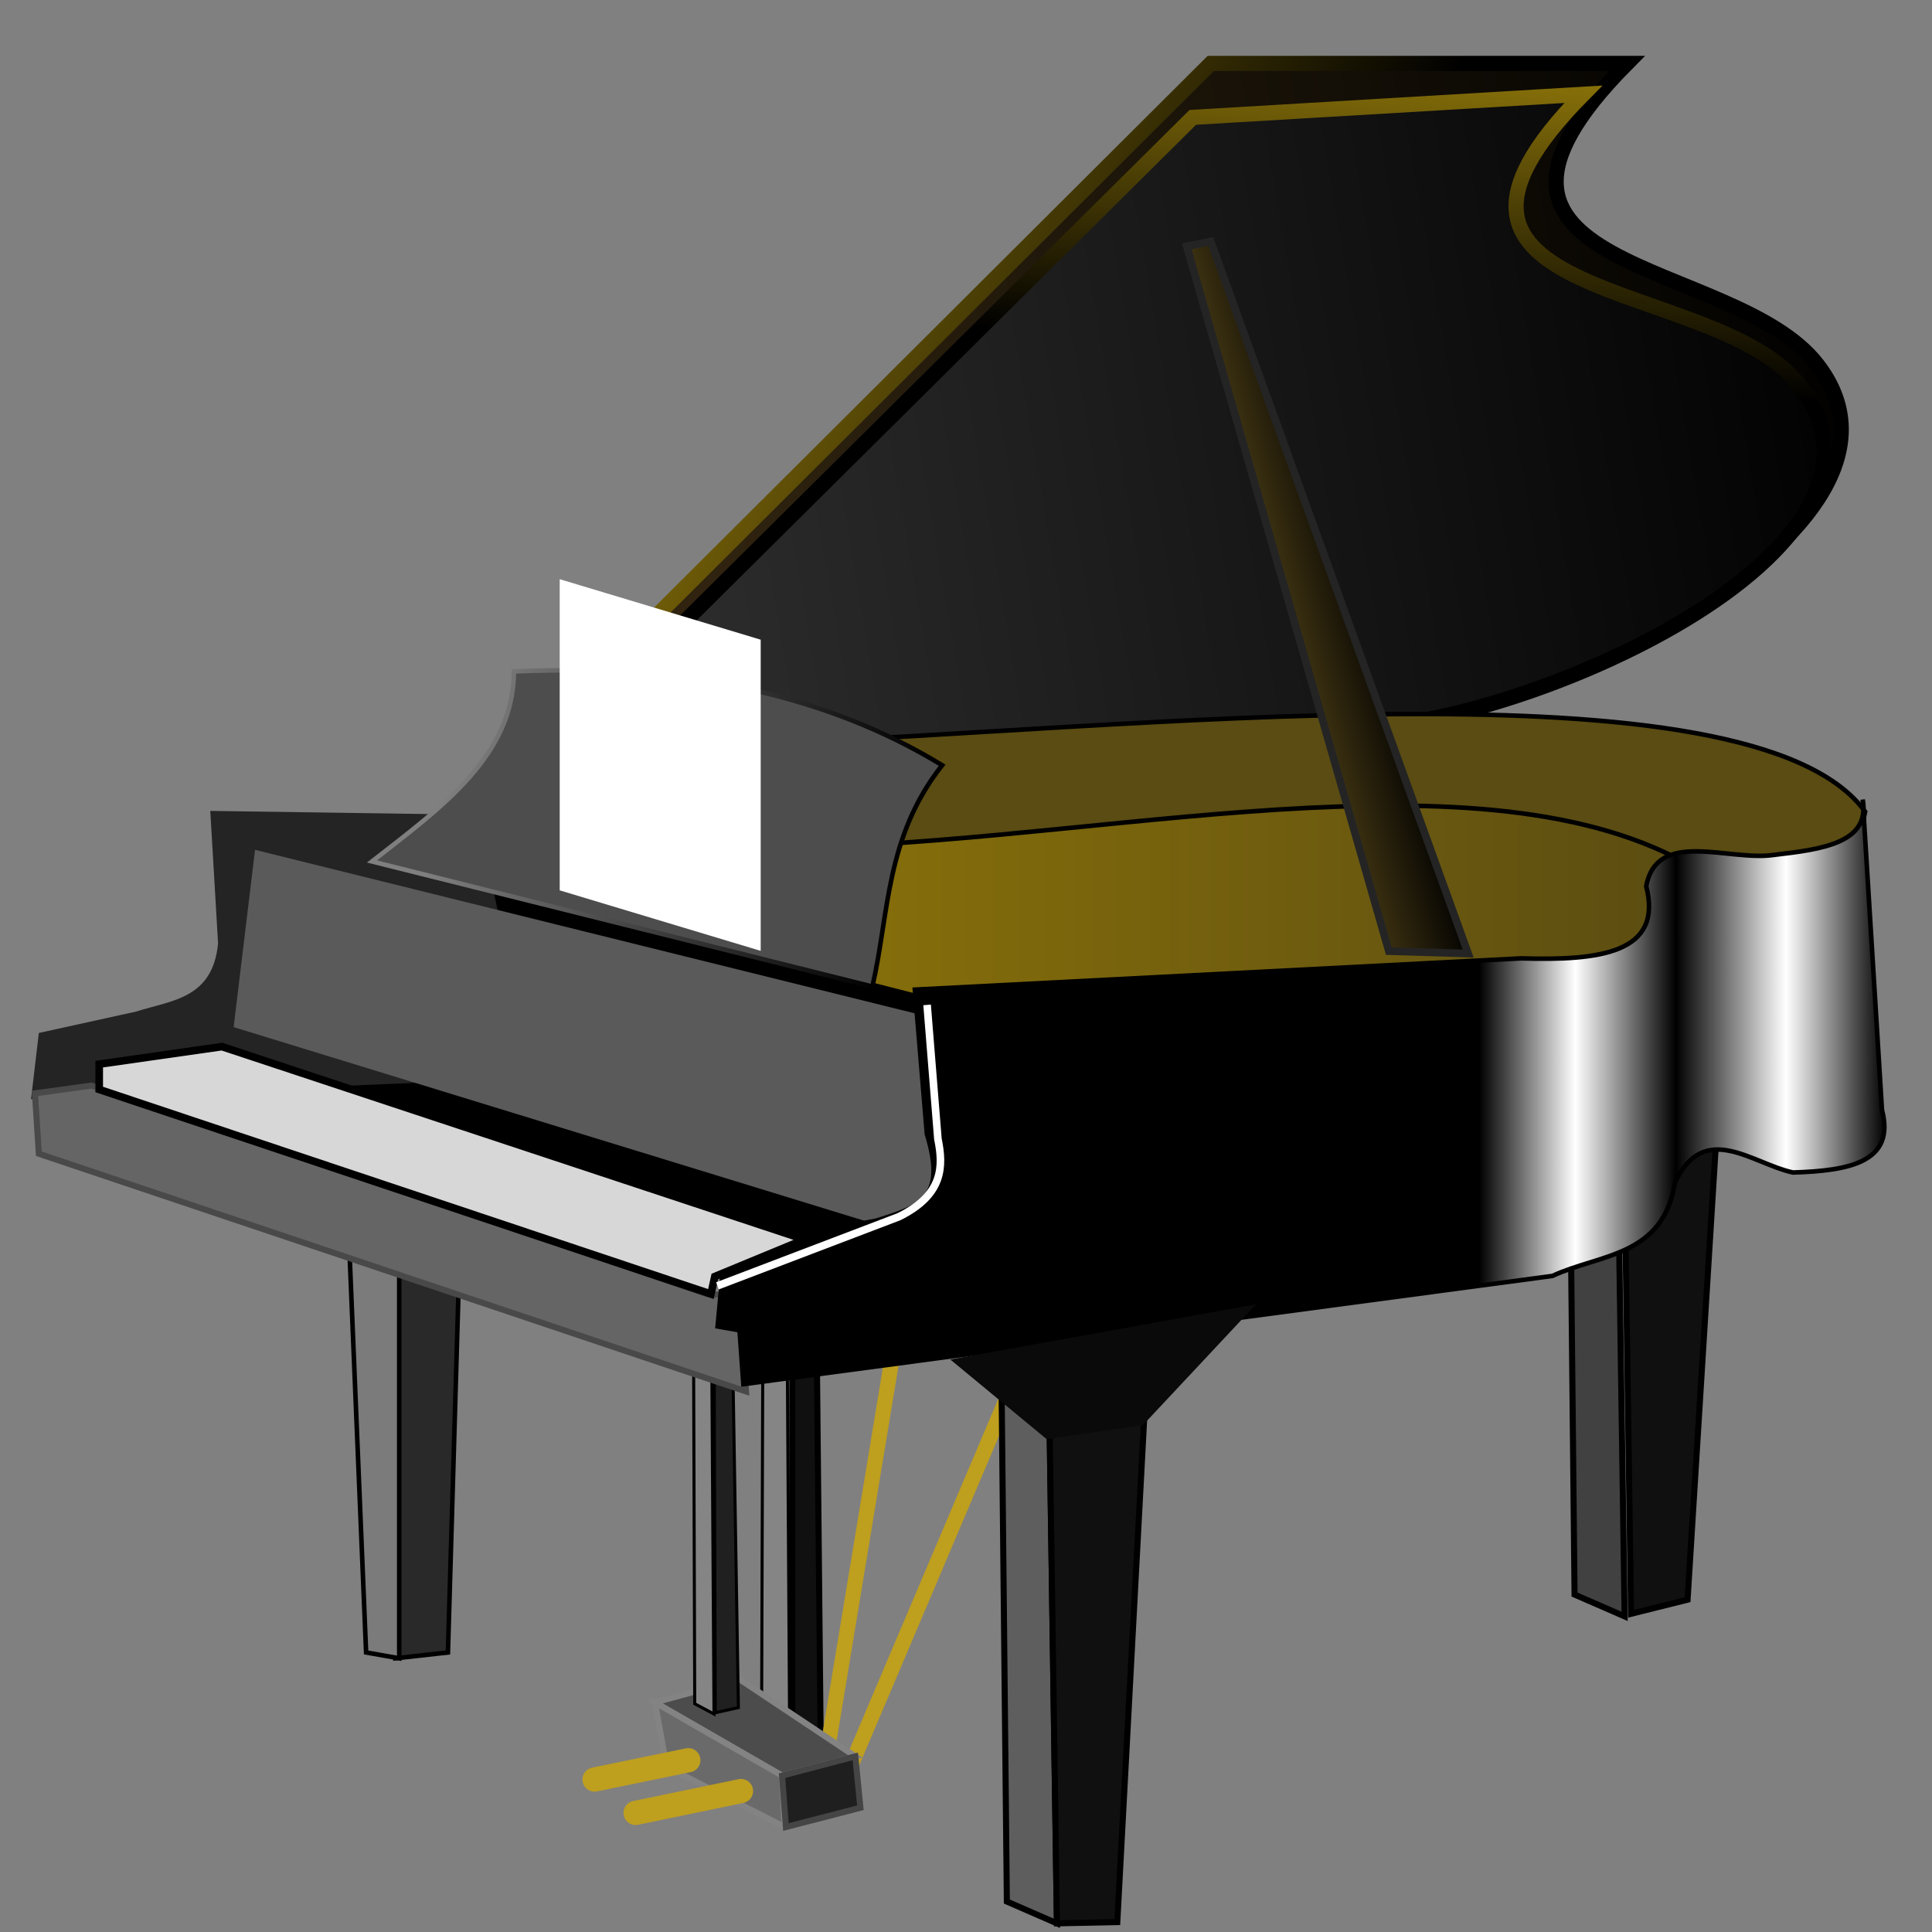<?xml version="1.0" encoding="UTF-8" standalone="no"?>
<!-- Created with Inkscape (http://www.inkscape.org/) -->

<svg
   xmlns:dc="http://purl.org/dc/elements/1.1/"
   xmlns:cc="http://creativecommons.org/ns#"
   xmlns:rdf="http://www.w3.org/1999/02/22-rdf-syntax-ns#"
   xmlns:svg="http://www.w3.org/2000/svg"
   xmlns="http://www.w3.org/2000/svg"
   xmlns:xlink="http://www.w3.org/1999/xlink"
   xmlns:sodipodi="http://sodipodi.sourceforge.net/DTD/sodipodi-0.dtd"
   xmlns:inkscape="http://www.inkscape.org/namespaces/inkscape"
   width="255"
   height="255"
   viewBox="0 0 67.469 67.469"
   version="1.1"
   id="svg8"
   inkscape:version="0.92.5 (2060ec1f9f, 2020-04-08)"
   sodipodi:docname="sound-juicer.svg">
  <rect x="0" y="0" width="67.469" height="67.469" fill="#808080" stroke="none"/>
  <defs
     id="defs2">
    <linearGradient
       id="linearGradient886">
      <stop
         style="stop-color:#2b2b2b;stop-opacity:1"
         offset="0"
         id="stop882" />
      <stop
         style="stop-color:#000000;stop-opacity:1;"
         offset="1"
         id="stop884" />
    </linearGradient>
    <linearGradient
       inkscape:collect="always"
       id="linearGradient873">
      <stop
         style="stop-color:#7f7f7f;stop-opacity:1"
         offset="0"
         id="stop869" />
      <stop
         style="stop-color:#000000;stop-opacity:1"
         offset="1"
         id="stop871" />
    </linearGradient>
    <linearGradient
       id="linearGradient3799">
      <stop
         id="stop3801"
         offset="0"
         style="stop-color:#000000;stop-opacity:1;" />
      <stop
         style="stop-color:#000000;stop-opacity:1;"
         offset="0.653"
         id="stop3813" />
      <stop
         style="stop-color:#ffffff;stop-opacity:1;"
         offset="0.735"
         id="stop3811" />
      <stop
         style="stop-color:#000000;stop-opacity:1;"
         offset="0.821"
         id="stop3809" />
      <stop
         style="stop-color:#ffffff;stop-opacity:1;"
         offset="0.915"
         id="stop3807" />
      <stop
         id="stop3803"
         offset="1"
         style="stop-color:#000000;stop-opacity:1;" />
    </linearGradient>
    <linearGradient
       id="linearGradient3789">
      <stop
         id="stop3791"
         offset="0"
         style="stop-color:#907609;stop-opacity:1;" />
      <stop
         id="stop3793"
         offset="1"
         style="stop-color:#5a4c12;stop-opacity:1;" />
    </linearGradient>
    <linearGradient
       id="linearGradient3775">
      <stop
         id="stop3777"
         offset="0"
         style="stop-color:#000000;stop-opacity:1;" />
      <stop
         id="stop3779"
         offset="1"
         style="stop-color:#3c3111;stop-opacity:1" />
    </linearGradient>
    <linearGradient
       id="linearGradient3765">
      <stop
         id="stop3767"
         offset="0"
         style="stop-color:#9f840b;stop-opacity:1;" />
      <stop
         id="stop3769"
         offset="1"
         style="stop-color:#000000;stop-opacity:1;" />
    </linearGradient>
    <linearGradient
       id="linearGradient3757">
      <stop
         id="stop3759"
         offset="0"
         style="stop-color:#302410;stop-opacity:1;" />
      <stop
         id="stop3761"
         offset="1"
         style="stop-color:#000000;stop-opacity:1;" />
    </linearGradient>
    <linearGradient
       gradientTransform="matrix(0.529,0,0,0.529,-10.057,167.745)"
       gradientUnits="userSpaceOnUse"
       y2="124.889"
       x2="140.989"
       y1="138.222"
       x1="62.357"
       id="linearGradient3763"
       xlink:href="#linearGradient886"
       inkscape:collect="always" />
    <linearGradient
       gradientTransform="matrix(0.529,0,0,0.529,-10.057,167.745)"
       gradientUnits="userSpaceOnUse"
       y2="164.413"
       x2="95.433"
       y1="144.095"
       x1="51.881"
       id="linearGradient3771"
       xlink:href="#linearGradient3765"
       inkscape:collect="always" />
    <linearGradient
       gradientTransform="matrix(0.529,0,0,0.529,-10.141,167.661)"
       gradientUnits="userSpaceOnUse"
       y2="160.286"
       x2="105.103"
       y1="158.698"
       x1="110.77"
       id="linearGradient3781"
       xlink:href="#linearGradient3775"
       inkscape:collect="always" />
    <linearGradient
       gradientTransform="matrix(0.529,0,0,0.529,-10.141,167.661)"
       gradientUnits="userSpaceOnUse"
       y2="176.952"
       x2="131.77"
       y1="176.952"
       x1="62.357"
       id="linearGradient3795"
       xlink:href="#linearGradient3789"
       inkscape:collect="always" />
    <linearGradient
       gradientTransform="matrix(0.529,0,0,0.529,-10.141,167.661)"
       gradientUnits="userSpaceOnUse"
       y2="188.937"
       x2="143.642"
       y1="188.937"
       x1="66.358"
       id="linearGradient3805"
       xlink:href="#linearGradient3799"
       inkscape:collect="always" />
    <linearGradient
       y2="140.175"
       x2="103.399"
       y1="117.316"
       x1="105.44"
       gradientTransform="matrix(0.529,0,0,0.529,-10.057,167.745)"
       gradientUnits="userSpaceOnUse"
       id="linearGradient3817"
       xlink:href="#linearGradient3765"
       inkscape:collect="always" />
    <linearGradient
       inkscape:collect="always"
       xlink:href="#linearGradient3757"
       id="linearGradient1030"
       gradientUnits="userSpaceOnUse"
       gradientTransform="matrix(0.529,0,0,0.529,-10.057,167.745)"
       x1="62.357"
       y1="138.222"
       x2="140.989"
       y2="124.889" />
    <linearGradient
       inkscape:collect="always"
       xlink:href="#linearGradient873"
       id="linearGradient875"
       x1="15.756"
       y1="256.133"
       x2="31.534"
       y2="259.756"
       gradientUnits="userSpaceOnUse" />
  </defs>
  <sodipodi:namedview
     id="base"
     pagecolor="#ff0000"
     bordercolor="#666666"
     borderopacity="1.0"
     inkscape:pageopacity="0"
     inkscape:pageshadow="2"
     inkscape:zoom="3.5058824"
     inkscape:cx="127.5"
     inkscape:cy="127.5"
     inkscape:document-units="mm"
     inkscape:current-layer="layer1"
     showgrid="false"
     units="px"
     inkscape:snap-to-guides="false"
     inkscape:snap-grids="false"
     inkscape:snap-others="false"
     inkscape:object-nodes="false"
     inkscape:snap-nodes="false"
     inkscape:snap-global="false"
     inkscape:window-width="1920"
     inkscape:window-height="1056"
     inkscape:window-x="0"
     inkscape:window-y="0"
     inkscape:window-maximized="1" />
  <g
     inkscape:label="Layer 1"
     inkscape:groupmode="layer"
     id="layer1"
     transform="translate(0,-229.531)">
    <path
       inkscape:connector-curvature="0"
       id="path3867"
       d="m 10.228,267.888 3.408,-1.448 18.06,5.622 -2.982,0.937 z"
       style="fill:#000000;fill-opacity:1;stroke:none;stroke-width:0.288"
       sodipodi:nodetypes="ccccc" />
    <path
       style="fill:#000000;fill-opacity:1;stroke:none;stroke-width:0.288px;stroke-linecap:butt;stroke-linejoin:miter;stroke-opacity:1"
       d="m 14.061,260.817 3.408,-1.448 15.078,5.026 v 1.533 z"
       id="path3865"
       inkscape:connector-curvature="0" />
    <path
       sodipodi:nodetypes="ccccc"
       inkscape:connector-curvature="0"
       id="path3841"
       d="m 27.67,276.649 3e-6,14.174 0.987,-0.762 -0.135,-13.501 z"
       style="fill:#101010;fill-opacity:1;stroke:#000000;stroke-width:0.212;stroke-linecap:butt;stroke-linejoin:miter;stroke-miterlimit:4;stroke-dasharray:none;stroke-opacity:1" />
    <path
       style="fill:#858585;fill-opacity:1;stroke:#000000;stroke-width:0.106;stroke-linecap:butt;stroke-linejoin:miter;stroke-miterlimit:4;stroke-dasharray:none;stroke-opacity:1"
       d="m 26.639,276.649 -0.045,13.68 0.987,0.538 -0.09,-14.308 z"
       id="path3843"
       inkscape:connector-curvature="0"
       sodipodi:nodetypes="ccccc" />
    <path
       inkscape:connector-curvature="0"
       id="path3857"
       d="M 29.509,291.675 35.923,276.559"
       style="fill:none;stroke:#be9f1e;stroke-width:0.529px;stroke-linecap:round;stroke-linejoin:miter;stroke-opacity:1"
       sodipodi:nodetypes="cc" />
    <path
       style="fill:none;stroke:#be9f1e;stroke-width:0.529px;stroke-linecap:round;stroke-linejoin:miter;stroke-opacity:1"
       d="m 28.836,291.002 2.377,-14.398"
       id="path3855"
       inkscape:connector-curvature="0" />
    <path
       style="fill:#4c4c4c;fill-opacity:1;stroke:#838383;stroke-width:0.212;stroke-linecap:butt;stroke-linejoin:miter;stroke-miterlimit:4;stroke-dasharray:none;stroke-opacity:1"
       d="m 22.871,288.983 4.44,2.557 2.557,-0.673 -4.037,-2.691 z"
       id="path3849"
       inkscape:connector-curvature="0" />
    <path
       sodipodi:nodetypes="ccccc"
       inkscape:connector-curvature="0"
       id="path3845"
       d="m 24.216,275.124 0.045,13.905 0.673,0.359 -0.09,-14.308 z"
       style="fill:#858585;fill-opacity:1;stroke:#000000;stroke-width:0.106;stroke-linecap:butt;stroke-linejoin:miter;stroke-miterlimit:4;stroke-dasharray:none;stroke-opacity:1" />
    <path
       style="fill:#202020;fill-opacity:1;stroke:#000000;stroke-width:0.106;stroke-linecap:butt;stroke-linejoin:miter;stroke-miterlimit:4;stroke-dasharray:none;stroke-opacity:1"
       d="m 24.934,275.438 0.045,13.905 0.807,-0.179 -0.224,-13.77 z"
       id="path3847"
       inkscape:connector-curvature="0"
       sodipodi:nodetypes="ccccc" />
    <path
       style="fill:url(#linearGradient1030);fill-opacity:1;stroke:url(#linearGradient3771);stroke-width:0.529px;stroke-linecap:butt;stroke-linejoin:miter;stroke-opacity:1"
       d="m 47.323,254.934 c 5.586,0.035 20.694,-6.844 16.13,-12.686 -2.955,-3.783 -13.966,-3.103 -6.637,-10.502 H 42.283 L 17.667,256.278 Z"
       id="path3755"
       inkscape:connector-curvature="0"
       sodipodi:nodetypes="cscccc" />
    <path
       sodipodi:nodetypes="cscccc"
       inkscape:connector-curvature="0"
       id="path3815"
       d="m 47.323,254.934 c 5.586,0.035 20.066,-6.126 15.502,-11.968 -2.955,-3.783 -14.863,-2.744 -7.534,-10.143 l -13.637,0.807 -22.552,22.379 z"
       style="fill:url(#linearGradient3763);fill-opacity:1;stroke:url(#linearGradient3817);stroke-width:0.529px;stroke-linecap:butt;stroke-linejoin:miter;stroke-opacity:1" />
    <path
       style="fill:url(#linearGradient3795);fill-opacity:1;stroke:#000000;stroke-width:0.529px;stroke-linecap:butt;stroke-linejoin:miter;stroke-opacity:1"
       d="m 13.235,259.783 46.102,-3.505 -0.252,6.133 -19.827,3.949 -16.13,-4.117 z"
       id="path3787"
       inkscape:connector-curvature="0"
       sodipodi:nodetypes="cccccc" />
    <path
       style="fill:#5a4c12;fill-opacity:1;stroke:#000000;stroke-width:0.159;stroke-linecap:butt;stroke-linejoin:miter;stroke-miterlimit:4;stroke-dasharray:none;stroke-opacity:1"
       d="m 26.396,255.509 c 12.786,-0.458 34.765,-3.109 38.738,2.365 l -0.475,2.197 -6.162,-0.601 c -7.763,-3.914 -21.337,-0.227 -32.009,-0.336 z"
       id="path3785"
       inkscape:connector-curvature="0"
       sodipodi:nodetypes="cccccc" />
    <path
       style="fill:url(#linearGradient3781);fill-opacity:1;stroke:#242424;stroke-width:0.265;stroke-linecap:butt;stroke-linejoin:miter;stroke-miterlimit:4;stroke-dasharray:none;stroke-opacity:1"
       d="m 41.443,238.131 0.84,-0.168 8.989,24.868 -2.772,-0.084 z"
       id="path3773"
       inkscape:connector-curvature="0" />
    <path
       style="fill:#242424;fill-opacity:1;stroke:none;stroke-width:0.288"
       d="m 16.663,257.985 -9.32,-0.136 0.272,4.626 c -0.184,1.946 -1.638,1.987 -2.857,2.381 l -3.402,0.748 -0.272,2.313 17.552,-0.748 z"
       id="path3823"
       inkscape:connector-curvature="0"
       sodipodi:nodetypes="cccccccc" />
    <path
       style="fill:#292929;fill-opacity:1;stroke:#000000;stroke-width:0.159;stroke-linecap:butt;stroke-linejoin:miter;stroke-miterlimit:4;stroke-dasharray:none;stroke-opacity:1"
       d="m 13.534,272.747 c -0.068,1.02 0.272,14.695 0.272,14.695 l 1.837,-0.204 0.408,-13.946 z"
       id="path3827"
       inkscape:connector-curvature="0" />
    <path
       style="fill:#7b7b7b;fill-opacity:1;stroke:#000000;stroke-width:0.159;stroke-linecap:butt;stroke-linejoin:miter;stroke-miterlimit:4;stroke-dasharray:none;stroke-opacity:1"
       d="m 12.173,272.475 0.612,14.763 1.157,0.204 v -14.286 z"
       id="path3829"
       inkscape:connector-curvature="0" />
    <path
       style="fill:#656565;fill-opacity:1;stroke:#494949;stroke-width:0.212;stroke-linecap:butt;stroke-linejoin:miter;stroke-miterlimit:4;stroke-dasharray:none;stroke-opacity:1"
       d="m 1.22,267.713 1.973,-0.272 21.498,7.279 1.157,0.068 0.204,3.334 -24.695,-8.3 z"
       id="path3825"
       inkscape:connector-curvature="0" />
    <path
       style="fill:#4d4d4d;fill-opacity:1;stroke:url(#linearGradient875);stroke-width:0.159;stroke-linecap:butt;stroke-linejoin:miter;stroke-miterlimit:4;stroke-dasharray:none;stroke-opacity:1"
       d="m 30.465,263.983 c 0.59,-2.557 0.449,-5.205 2.436,-7.729 -3.981,-2.431 -8.957,-3.534 -14.954,-3.276 -0.008,2.96 -2.559,4.764 -4.957,6.637 z"
       id="path3783"
       inkscape:connector-curvature="0"
       sodipodi:nodetypes="ccccc" />
    <path
       style="fill:#5a5a5a;fill-opacity:1;stroke:none;stroke-width:0.288"
       d="m 8.907,259.209 23.335,5.783 0.408,5.17 c 0.928,2.459 -0.777,2.083 -2.109,2.109 L 8.159,265.4 Z"
       id="path3819"
       inkscape:connector-curvature="0"
       sodipodi:nodetypes="cccccc" />
    <path
       sodipodi:nodetypes="ccccc"
       inkscape:connector-curvature="0"
       id="path3837"
       d="m 56.69,267.678 0.269,18.21 1.974,-0.493 1.121,-18.031 z"
       style="fill:#101010;fill-opacity:1;stroke:#000000;stroke-width:0.212;stroke-linecap:butt;stroke-linejoin:miter;stroke-miterlimit:4;stroke-dasharray:none;stroke-opacity:1" />
    <path
       style="fill:#414141;fill-opacity:1;stroke:#000000;stroke-width:0.212;stroke-linecap:butt;stroke-linejoin:miter;stroke-miterlimit:4;stroke-dasharray:none;stroke-opacity:1"
       d="m 56.466,267.768 0.269,18.21 -1.749,-0.762 -0.179,-17.493 z"
       id="path3839"
       inkscape:connector-curvature="0"
       sodipodi:nodetypes="ccccc" />
    <path
       style="fill:url(#linearGradient3805);fill-opacity:1;stroke:#000000;stroke-width:0.159;stroke-linecap:butt;stroke-linejoin:miter;stroke-miterlimit:4;stroke-dasharray:none;stroke-opacity:1"
       d="m 31.949,264.091 21.171,-1.092 c 2.715,0.083 4.972,-0.17 4.369,-2.52 0.381,-2.019 2.88,-0.861 4.453,-1.092 1.705,-0.198 3.375,-0.42 3.108,-1.932 l 0.672,10.838 c 0.477,1.829 -1.153,2.125 -3.108,2.184 -1.443,-0.314 -3.084,-1.814 -4.117,0.336 -0.41,2.619 -2.641,2.507 -4.285,3.276 l -28.252,3.781 -0.134,-1.882 -0.766,-0.134 0.252,-2.688 5.293,-1.008 c 1.445,-0.469 2.48,-0.7 1.764,-3.024 z"
       id="path3797"
       inkscape:connector-curvature="0"
       sodipodi:nodetypes="cccccccccccccccc" />
    <path
       sodipodi:nodetypes="ccccc"
       inkscape:connector-curvature="0"
       id="path3835"
       d="m 36.641,278.488 0.269,18.21 -1.749,-0.762 -0.179,-17.493 z"
       style="fill:#5e5e5e;fill-opacity:1;stroke:#000000;stroke-width:0.212;stroke-linecap:butt;stroke-linejoin:miter;stroke-miterlimit:4;stroke-dasharray:none;stroke-opacity:1" />
    <path
       style="fill:#101010;fill-opacity:1;stroke:#000000;stroke-width:0.212;stroke-linecap:butt;stroke-linejoin:miter;stroke-miterlimit:4;stroke-dasharray:none;stroke-opacity:1"
       d="m 36.641,278.488 0.269,18.21 2.108,-0.045 0.987,-18.48 z"
       id="path3833"
       inkscape:connector-curvature="0"
       sodipodi:nodetypes="ccccc" />
    <path
       style="fill:#0a0a0a;fill-opacity:1;stroke:none;stroke-width:0.288"
       d="m 33.187,277.008 3.364,2.781 3.364,-0.493 3.947,-4.216 z"
       id="path3831"
       inkscape:connector-curvature="0" />
    <path
       style="fill:#d7d7d7;fill-opacity:1;stroke:#000000;stroke-width:0.265;stroke-linecap:butt;stroke-linejoin:miter;stroke-miterlimit:4;stroke-dasharray:none;stroke-opacity:1"
       d="m 3.465,266.693 4.286,-0.612 20.341,6.735 -3.129,1.293 -0.136,0.612 -21.362,-7.143 z"
       id="path3821"
       inkscape:connector-curvature="0" />
    <path
       inkscape:connector-curvature="0"
       id="path3851"
       d="m 22.871,288.983 4.44,2.557 0.09,1.794 -4.127,-2.108 z"
       style="fill:#6a6a6a;fill-opacity:1;stroke:#838383;stroke-width:0.212;stroke-linecap:butt;stroke-linejoin:miter;stroke-miterlimit:4;stroke-dasharray:none;stroke-opacity:1"
       sodipodi:nodetypes="ccccc" />
    <path
       inkscape:connector-curvature="0"
       id="path3853"
       d="m 27.446,293.334 -0.135,-1.794 2.557,-0.673 0.179,1.794 z"
       style="fill:#1f1f1f;fill-opacity:1;stroke:#454545;stroke-width:0.212;stroke-linecap:butt;stroke-linejoin:miter;stroke-miterlimit:4;stroke-dasharray:none;stroke-opacity:1"
       sodipodi:nodetypes="ccccc" />
    <path
       sodipodi:nodetypes="cc"
       style="fill:none;stroke:#be9f1e;stroke-width:0.847;stroke-linecap:round;stroke-linejoin:miter;stroke-miterlimit:4;stroke-dasharray:none;stroke-opacity:1"
       d="m 25.876,292.078 -3.678,0.763"
       id="path3859"
       inkscape:connector-curvature="0" />
    <path
       inkscape:connector-curvature="0"
       id="path3861"
       d="m 24.037,291.002 -3.274,0.673"
       style="fill:none;stroke:#be9f1e;stroke-width:0.847;stroke-linecap:round;stroke-linejoin:miter;stroke-miterlimit:4;stroke-dasharray:none;stroke-opacity:1"
       sodipodi:nodetypes="cc" />
    <path
       style="opacity:1;fill:#ffffff;fill-opacity:1;fill-rule:nonzero;stroke:none;stroke-width:1.4;stroke-linecap:round;stroke-linejoin:round;stroke-miterlimit:4;stroke-dasharray:none;stroke-dashoffset:0;stroke-opacity:1"
       d="m 19.546,249.757 7.019,2.113 v 10.867 l -7.019,-2.113 z"
       id="rect877"
       inkscape:connector-curvature="0" />
    <path
       style="fill:none;stroke:#ffffff;stroke-width:0.265px;stroke-linecap:butt;stroke-linejoin:miter;stroke-opacity:1"
       d="m 25.056,274.435 6.339,-2.415 c 1.552,-0.769 1.555,-1.753 1.358,-2.717 l -0.377,-4.679"
       id="path880"
       inkscape:connector-curvature="0"
       sodipodi:nodetypes="cccc" />
  </g>
</svg>
